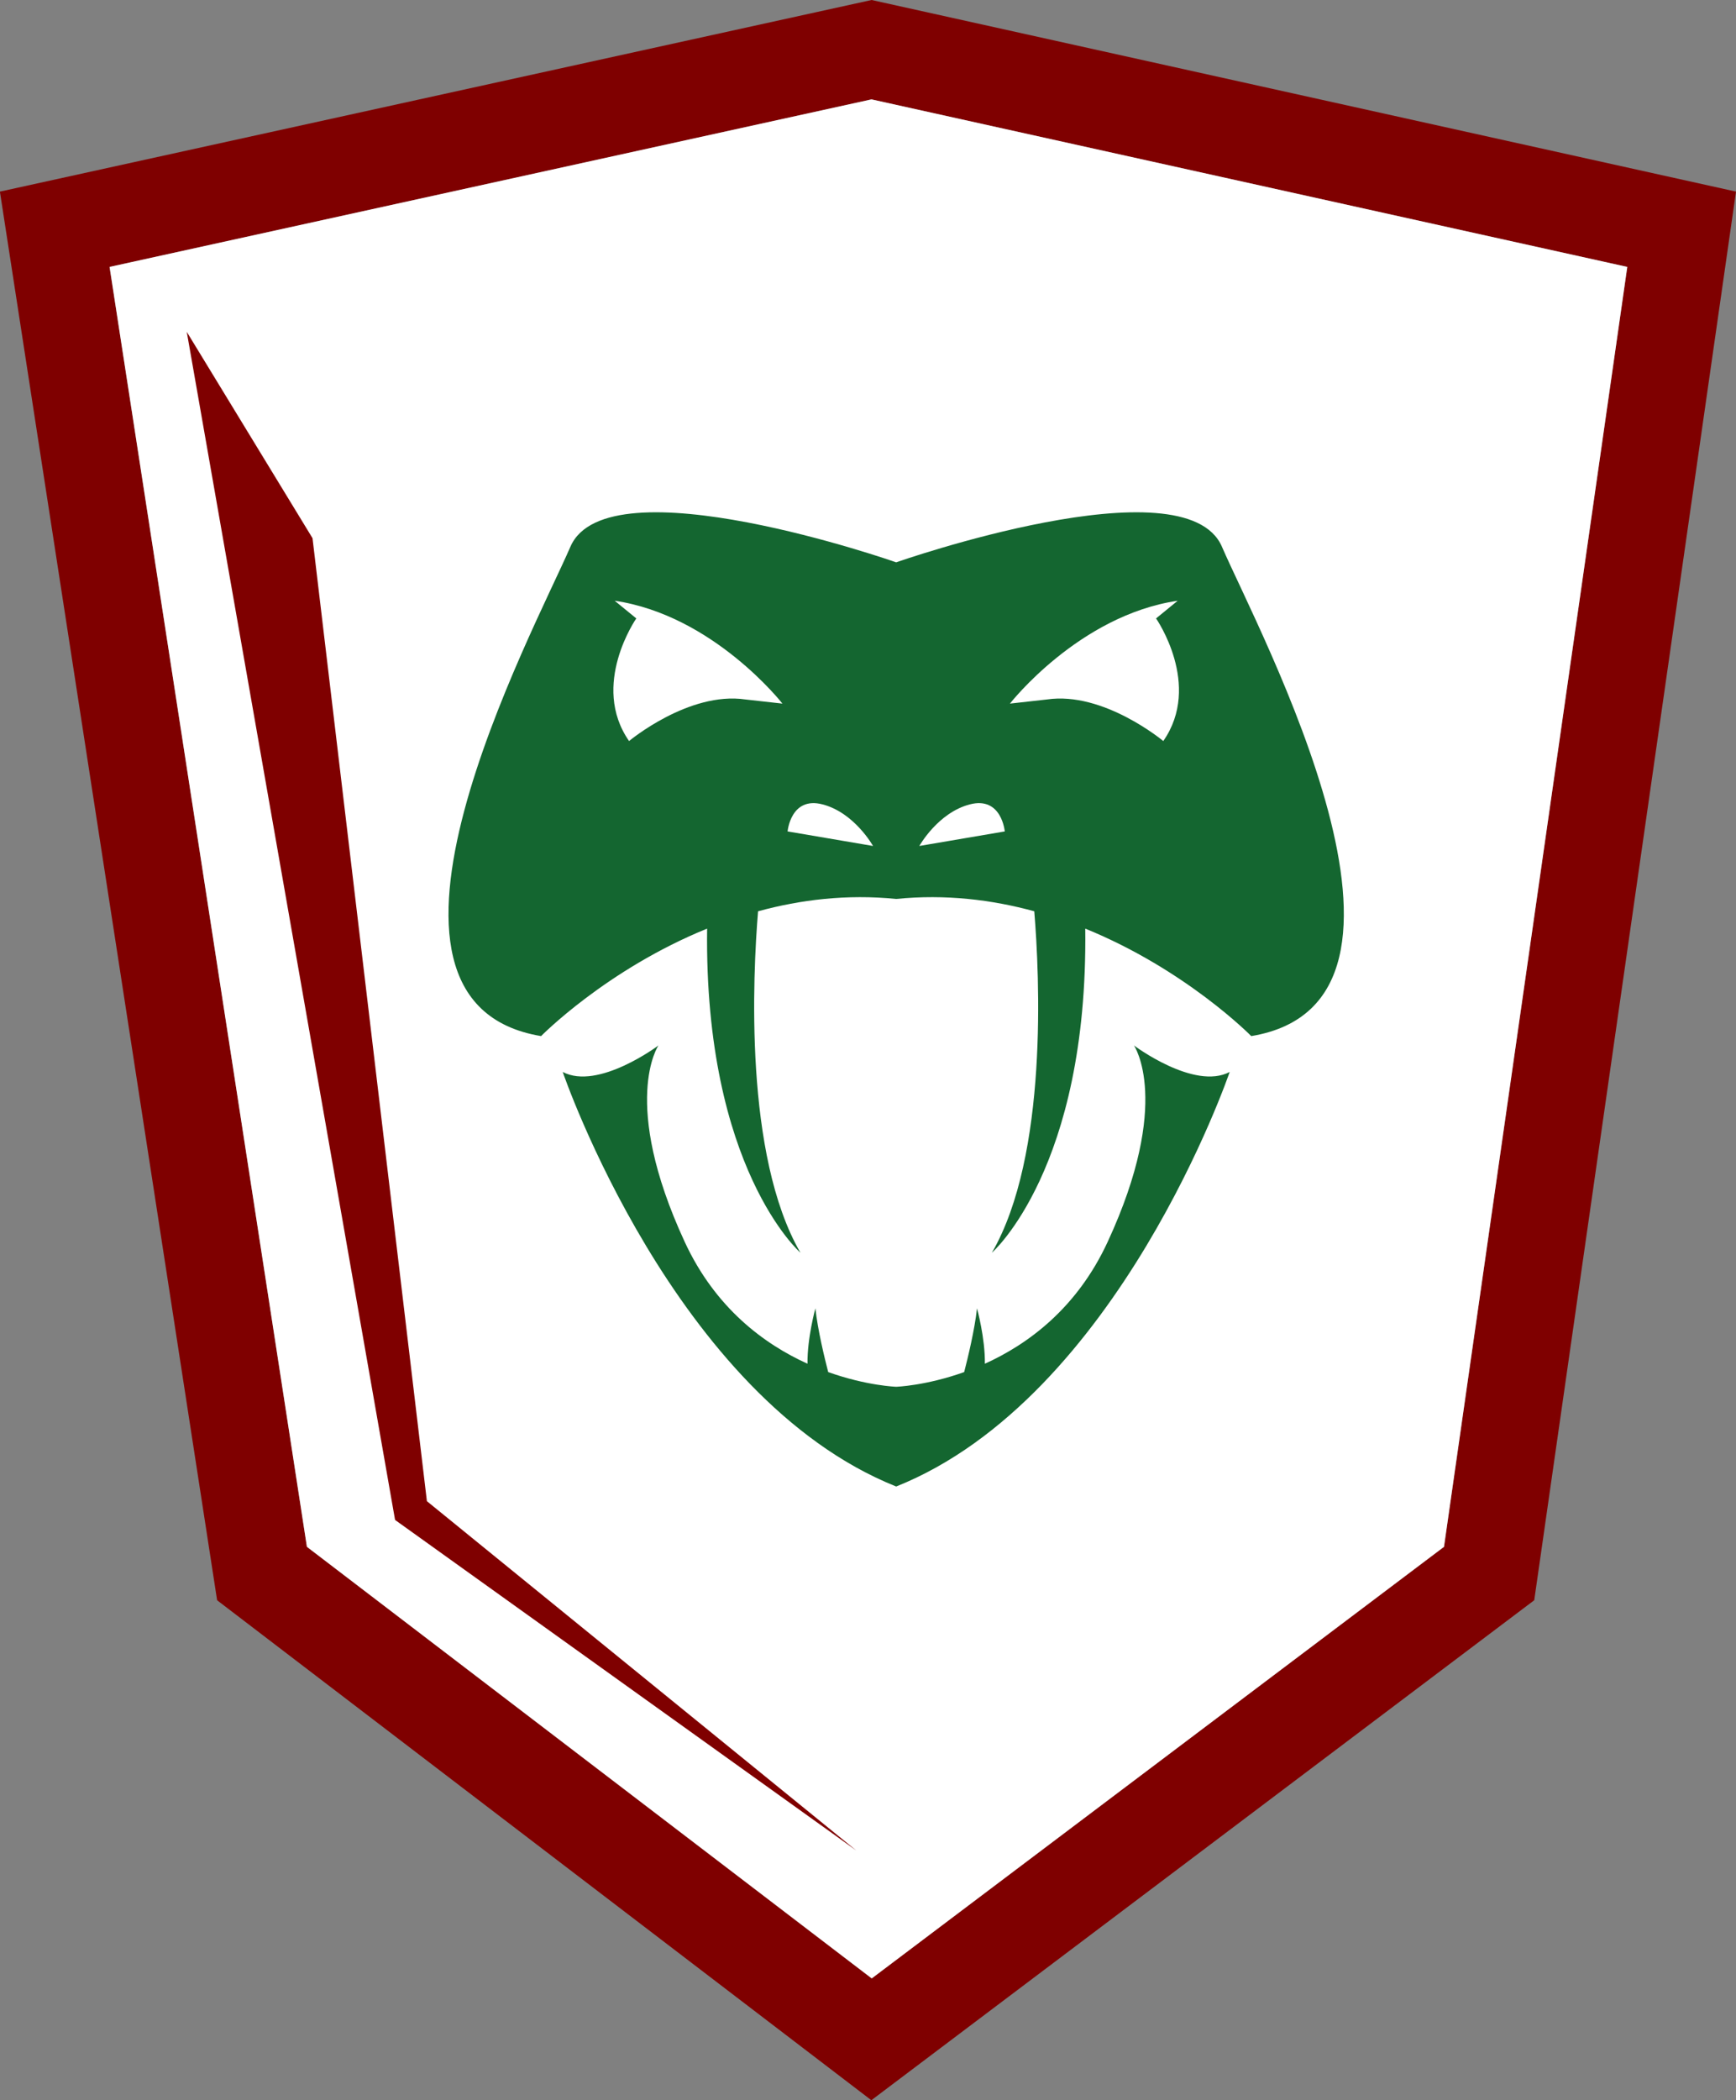 <?xml version="1.0" encoding="UTF-8" standalone="no"?>
<svg
   width="283.938"
   zoomAndPan="magnify"
   viewBox="0 0 212.953 257.531"
   height="343.375"
   preserveAspectRatio="xMidYMid meet"
   version="1.0"
   id="svg22"
   sodipodi:docname="Progetto senza titolo (1).svg"
   inkscape:version="1.1.1 (1:1.1+202109281946+c3084ef5ed)"
   xmlns:inkscape="http://www.inkscape.org/namespaces/inkscape"
   xmlns:sodipodi="http://sodipodi.sourceforge.net/DTD/sodipodi-0.dtd"
   xmlns="http://www.w3.org/2000/svg"
   xmlns:svg="http://www.w3.org/2000/svg">
  <rect x="0" y="0" width="212.953" height="257.531" fill="#808080" stroke="none"/>
  <sodipodi:namedview
     id="namedview24"
     pagecolor="#ff39ff"
     bordercolor="#666666"
     borderopacity="1.0"
     inkscape:pageshadow="2"
     inkscape:pageopacity="0"
     inkscape:pagecheckerboard="0"
     showgrid="false"
     fit-margin-top="0"
     fit-margin-left="0"
     fit-margin-right="0"
     fit-margin-bottom="0"
     inkscape:zoom="1.566762"
     inkscape:cx="546.03061"
     inkscape:cy="181.26557"
     inkscape:window-width="3440"
     inkscape:window-height="1371"
     inkscape:window-x="0"
     inkscape:window-y="32"
     inkscape:window-maximized="1"
     inkscape:current-layer="layer1" />
  <defs
     id="defs8">
    <clipPath
       id="id1">
      <path
         d="M 246.285,166.684 H 459.254 V 424.277 H 246.285 Z m 0,0"
         clip-rule="nonzero"
         id="path2" />
    </clipPath>
    <clipPath
       id="id2">
      <path
         d="m 315,294 h 83 v 54.996 h -83 z m 0,0"
         clip-rule="nonzero"
         id="path5" />
    </clipPath>
  </defs>
  <g
     clip-path="url(#id1)"
     id="g12"
     transform="translate(-246.285,-166.715)">
    <path
       fill="#7f0000"
       d="m 423.418,356.387 -70.199,52.922 -69.285,-52.922 -24.207,-156.941 93.465,-20.543 92.711,20.543 z m -70.215,-189.672 -106.93,23.496 26.645,172.73 80.254,61.305 81.316,-61.309 24.75,-172.727 -106.035,-23.496"
       fill-opacity="1"
       fill-rule="nonzero"
       id="path10"
       sodipodi:nodetypes="cccccccccccccc" />
  </g>
  <g
     inkscape:groupmode="layer"
     id="layer1"
     inkscape:label="new">
    <path
       d="M 177.133,189.672 106.934,242.594 37.648,189.672 13.441,32.73 l 93.465,-20.543 92.711,20.543 z"
       style="fill:#ffffff;fill-opacity:1;fill-rule:nonzero;stroke-width:0.75"
       id="path2271" />
  </g>
  <path
     fill="#7f0000"
     d="m 38.336,65.992 14.125,118.871 -0.805,-1.367 53.375,43.41 -55.922,-40.066 -0.645,-0.461 -0.16,-0.902 -25.395,-144.785 15.426,25.301"
     fill-opacity="1"
     fill-rule="nonzero"
     id="path14" />
  <path
     fill="#146630"
     d="m 142.699,90.867 c 0,0 -7.324,-6.117 -14.27,-5.098 l -4.543,0.508 c 0,0 8.457,-10.828 20.578,-12.613 l -2.652,2.168 c 0,0 5.684,8.152 0.887,15.035 z m -29.926,12.867 c 0,0 2.273,-4.078 6.188,-5.098 3.914,-1.02 4.293,3.313 4.293,3.313 z m -16.16,-1.785 c 0,0 0.379,-4.332 4.293,-3.313 3.914,1.02 6.188,5.098 6.188,5.098 z m -5.176,-16.18 c -6.945,-1.02 -14.27,5.098 -14.27,5.098 -4.797,-6.883 0.887,-15.035 0.887,-15.035 l -2.652,-2.168 c 12.121,1.785 20.578,12.613 20.578,12.613 z m 58.457,-18.73 c -4.543,-10.508 -39.961,1.914 -39.961,1.914 0,0 -35.414,-12.422 -39.961,-1.914 -4.547,10.512 -28.977,55.805 -3.598,60.008 0,0 8.004,-8.152 20.367,-13.18 -0.371,29.418 11.449,39.746 11.449,39.746 -6.93,-11.965 -5.844,-34.039 -5.199,-41.871 5.172,-1.414 10.883,-2.121 16.941,-1.512 6.059,-0.609 11.77,0.098 16.941,1.512 0.645,7.832 1.73,29.906 -5.199,41.871 0,0 11.82,-10.328 11.453,-39.746 12.359,5.027 20.363,13.18 20.363,13.18 25.379,-4.203 0.949,-49.496 -3.598,-60.008"
     fill-opacity="1"
     fill-rule="nonzero"
     id="path16" />
  <g
     clip-path="url(#id2)"
     id="g20"
     transform="translate(-246.285,-166.715)">
    <path
       fill="#146630"
       d="m 385.387,294.91 c 0,0 4.734,6.879 -3.223,24.078 -3.762,8.141 -9.773,12.555 -15.066,14.949 0.043,-3.145 -0.965,-6.797 -0.965,-6.797 -0.281,2.625 -1.141,6.145 -1.574,7.82 -4.715,1.684 -8.34,1.801 -8.34,1.801 0,0 -3.625,-0.117 -8.34,-1.801 -0.434,-1.676 -1.293,-5.195 -1.57,-7.82 0,0 -1.012,3.652 -0.969,6.797 -5.289,-2.395 -11.301,-6.809 -15.066,-14.949 -7.953,-17.199 -3.219,-24.078 -3.219,-24.078 0,0 -7.387,5.543 -11.742,3.25 0,0 13.637,39.938 40.906,50.832 27.273,-10.895 40.91,-50.832 40.91,-50.832 -4.359,2.293 -11.742,-3.25 -11.742,-3.25"
       fill-opacity="1"
       fill-rule="nonzero"
       id="path18" />
  </g>
</svg>
